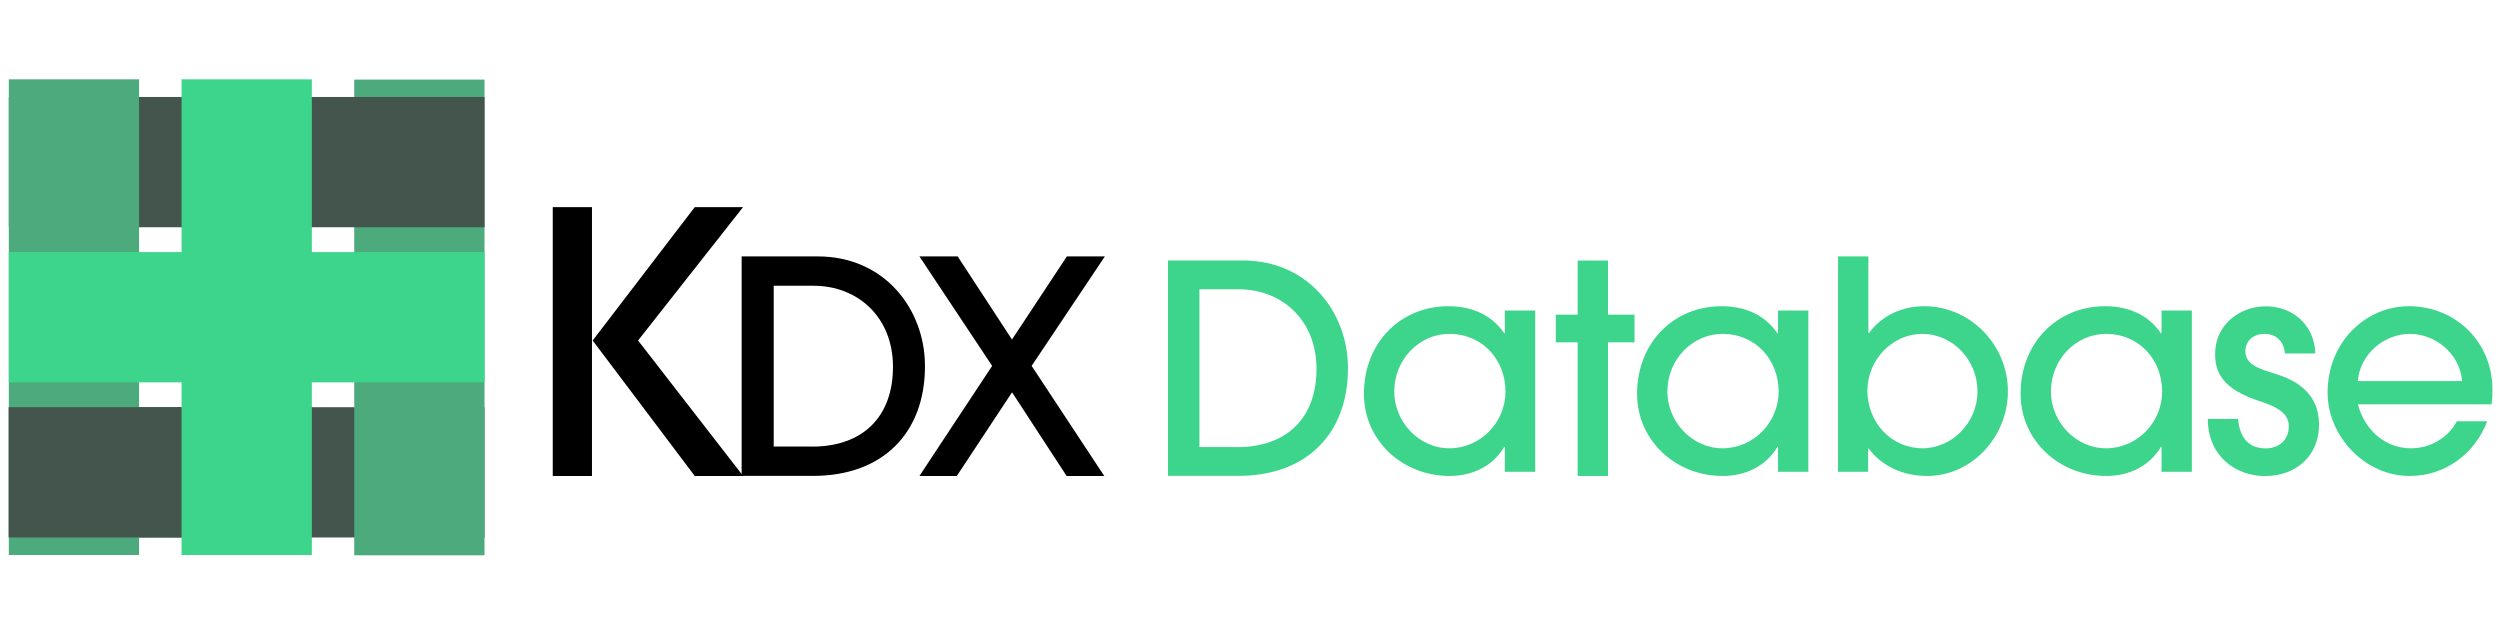 <?xml version="1.0" encoding="utf-8"?>
<!-- Generator: Adobe Illustrator 26.0.2, SVG Export Plug-In . SVG Version: 6.00 Build 0)  -->
<svg version="1.1" id="logo" xmlns="http://www.w3.org/2000/svg" xmlns:xlink="http://www.w3.org/1999/xlink" x="0px" y="0px"
	 width="283.63px" height="72px" viewBox="0 0 283.63 72" enable-background="new 0 0 283.63 72" xml:space="preserve">
<g>
	
		<rect x="20.6" y="26.6" transform="matrix(-1.836970e-16 1 -1 -1.836970e-16 81.569 25.598)" fill="#43554C" width="14.78" height="53.97"/>
	<rect x="40.19" y="9.03" fill="#4DAA7D" width="14.78" height="53.97"/>
	
		<rect x="20.6" y="-8.6" transform="matrix(-1.836970e-16 1 -1 -1.836970e-16 46.373 -9.598)" fill="#43554C" width="14.78" height="53.97"/>
	<rect x="1" y="9" fill="#4DAA7D" width="14.78" height="53.97"/>
	
		<rect x="20.6" y="9" transform="matrix(-1.836970e-16 1 -1 -1.836970e-16 63.971 8)" fill="#3DD58B" width="14.78" height="53.97"/>
	
		<rect x="5" y="42.2" transform="matrix(-1.836970e-16 1 -1 -1.836970e-16 65.971 41.195)" fill="#43554C" width="14.78" height="22.78"/>
	<rect x="20.6" y="9" fill="#3DD58B" width="14.78" height="53.97"/>
</g>
<g>
	<path fill="#3DD58B" d="M132.51,54V29.55H141c7.4,0,11.93,5.85,11.93,12.22c0,7.47-4.72,12.22-12.45,12.22H132.51z M140.34,50.73
		c5.65,0,9.02-3.3,9.02-8.89c0-5.48-3.87-9.02-8.85-9.02h-4.43v17.9H140.34z"/>
	<path fill="#3DD58B" d="M170.73,53.54V50.7h-0.07c-1.29,2.18-3.6,3.3-6.21,3.3c-5.35,0-9.71-4.03-9.71-9.32
		c0-5.85,4.2-9.94,9.58-9.94c2.68,0,4.92,0.99,6.34,3.07h0.07v-2.58h3.44v18.3H170.73z M170.8,44.42c0-3.57-2.58-6.54-6.38-6.54
		c-3.44,0-6.24,2.94-6.24,6.54c0,3.44,2.81,6.44,6.24,6.44C167.99,50.86,170.8,47.89,170.8,44.42z"/>
	<path fill="#3DD58B" d="M178.99,54V38.84h-2.48V35.7h2.48v-6.14h3.44v6.14h3.01v3.14h-3.01V54H178.99z"/>
	<path fill="#3DD58B" d="M201.72,53.54V50.7h-0.07c-1.29,2.18-3.6,3.3-6.21,3.3c-5.35,0-9.71-4.03-9.71-9.32
		c0-5.85,4.2-9.94,9.58-9.94c2.68,0,4.92,0.99,6.34,3.07h0.07v-2.58h3.44v18.3H201.72z M201.79,44.42c0-3.57-2.58-6.54-6.38-6.54
		c-3.44,0-6.24,2.94-6.24,6.54c0,3.44,2.81,6.44,6.24,6.44C198.98,50.86,201.79,47.89,201.79,44.42z"/>
	<path fill="#3DD58B" d="M208.53,53.54V29.09h3.44v8.69h0.07c1.49-2.02,3.8-3.04,6.28-3.04c5.19,0,9.48,4.36,9.48,9.65
		c0,5.12-4.03,9.61-9.18,9.61c-2.64,0-5.09-1.06-6.61-3.11h-0.07v2.64H208.53z M224.35,44.39c0-3.47-2.74-6.51-6.28-6.51
		c-3.4,0-6.21,2.97-6.21,6.44c0,3.63,2.74,6.54,6.24,6.54C221.48,50.86,224.35,47.95,224.35,44.39z"/>
	<path fill="#3DD58B" d="M245.23,53.54V50.7h-0.07c-1.29,2.18-3.6,3.3-6.21,3.3c-5.35,0-9.71-4.03-9.71-9.32
		c0-5.85,4.2-9.94,9.58-9.94c2.68,0,4.92,0.99,6.34,3.07h0.07v-2.58h3.44v18.3H245.23z M245.3,44.42c0-3.57-2.58-6.54-6.38-6.54
		c-3.44,0-6.24,2.94-6.24,6.54c0,3.44,2.81,6.44,6.24,6.44C242.49,50.86,245.3,47.89,245.3,44.42z"/>
	<path fill="#3DD58B" d="M259.24,40.09c-0.16-1.32-0.92-2.21-2.35-2.21c-1.32,0-2.15,0.89-2.15,1.95c0,1.55,1.59,2.02,3.4,2.58
		c2.58,0.79,4.96,2.35,4.96,5.75c0,3.54-2.58,5.85-6.14,5.85c-3.3,0-6.48-2.25-6.48-6.48h3.44c0.17,2.21,1.29,3.34,3.11,3.34
		c1.59,0,2.64-1.02,2.64-2.51c0-1.26-0.96-2.08-3.11-2.78c-4.49-1.42-5.25-3.37-5.25-5.45c0-3.24,2.74-5.38,5.75-5.38
		c3.04,0,5.52,2.11,5.62,5.35H259.24z"/>
	<path fill="#3DD58B" d="M267.51,45.87c0.79,3.04,3.2,4.99,6.01,4.99c2.15,0,4.16-1.12,5.22-3.07h3.44
		c-1.42,3.77-4.86,6.21-8.79,6.21c-5.15,0-9.32-4.56-9.32-9.45c0-5.78,4.36-9.81,9.22-9.81c5.38,0,9.48,4.16,9.48,9.41
		c0,0.56,0,1.09-0.1,1.72H267.51z M279.33,43.23c-0.26-3.11-3.01-5.35-5.95-5.35c-2.81,0-5.62,2.21-5.88,5.35H279.33z"/>
</g>
<g>
	<path d="M62.71,54V23.5h4.45V54H62.71z M78.82,54L67.24,38.63L78.82,23.5h5.48L72.39,38.63L84.31,54H78.82z"/>
	<path d="M84.14,54V29.09h8.65c7.54,0,12.15,5.96,12.15,12.45c0,7.61-4.81,12.45-12.69,12.45H84.14z M92.12,50.67
		c5.76,0,9.19-3.37,9.19-9.06c0-5.59-3.94-9.19-9.02-9.19h-4.51v18.24H92.12z"/>
	<path d="M121.01,54l-6.19-9.49L108.55,54h-4.24l8.25-12.49l-8.25-12.42h4.34l6.16,9.43l6.23-9.43h4.31l-8.31,12.42L125.28,54
		H121.01z"/>
</g>
</svg>
